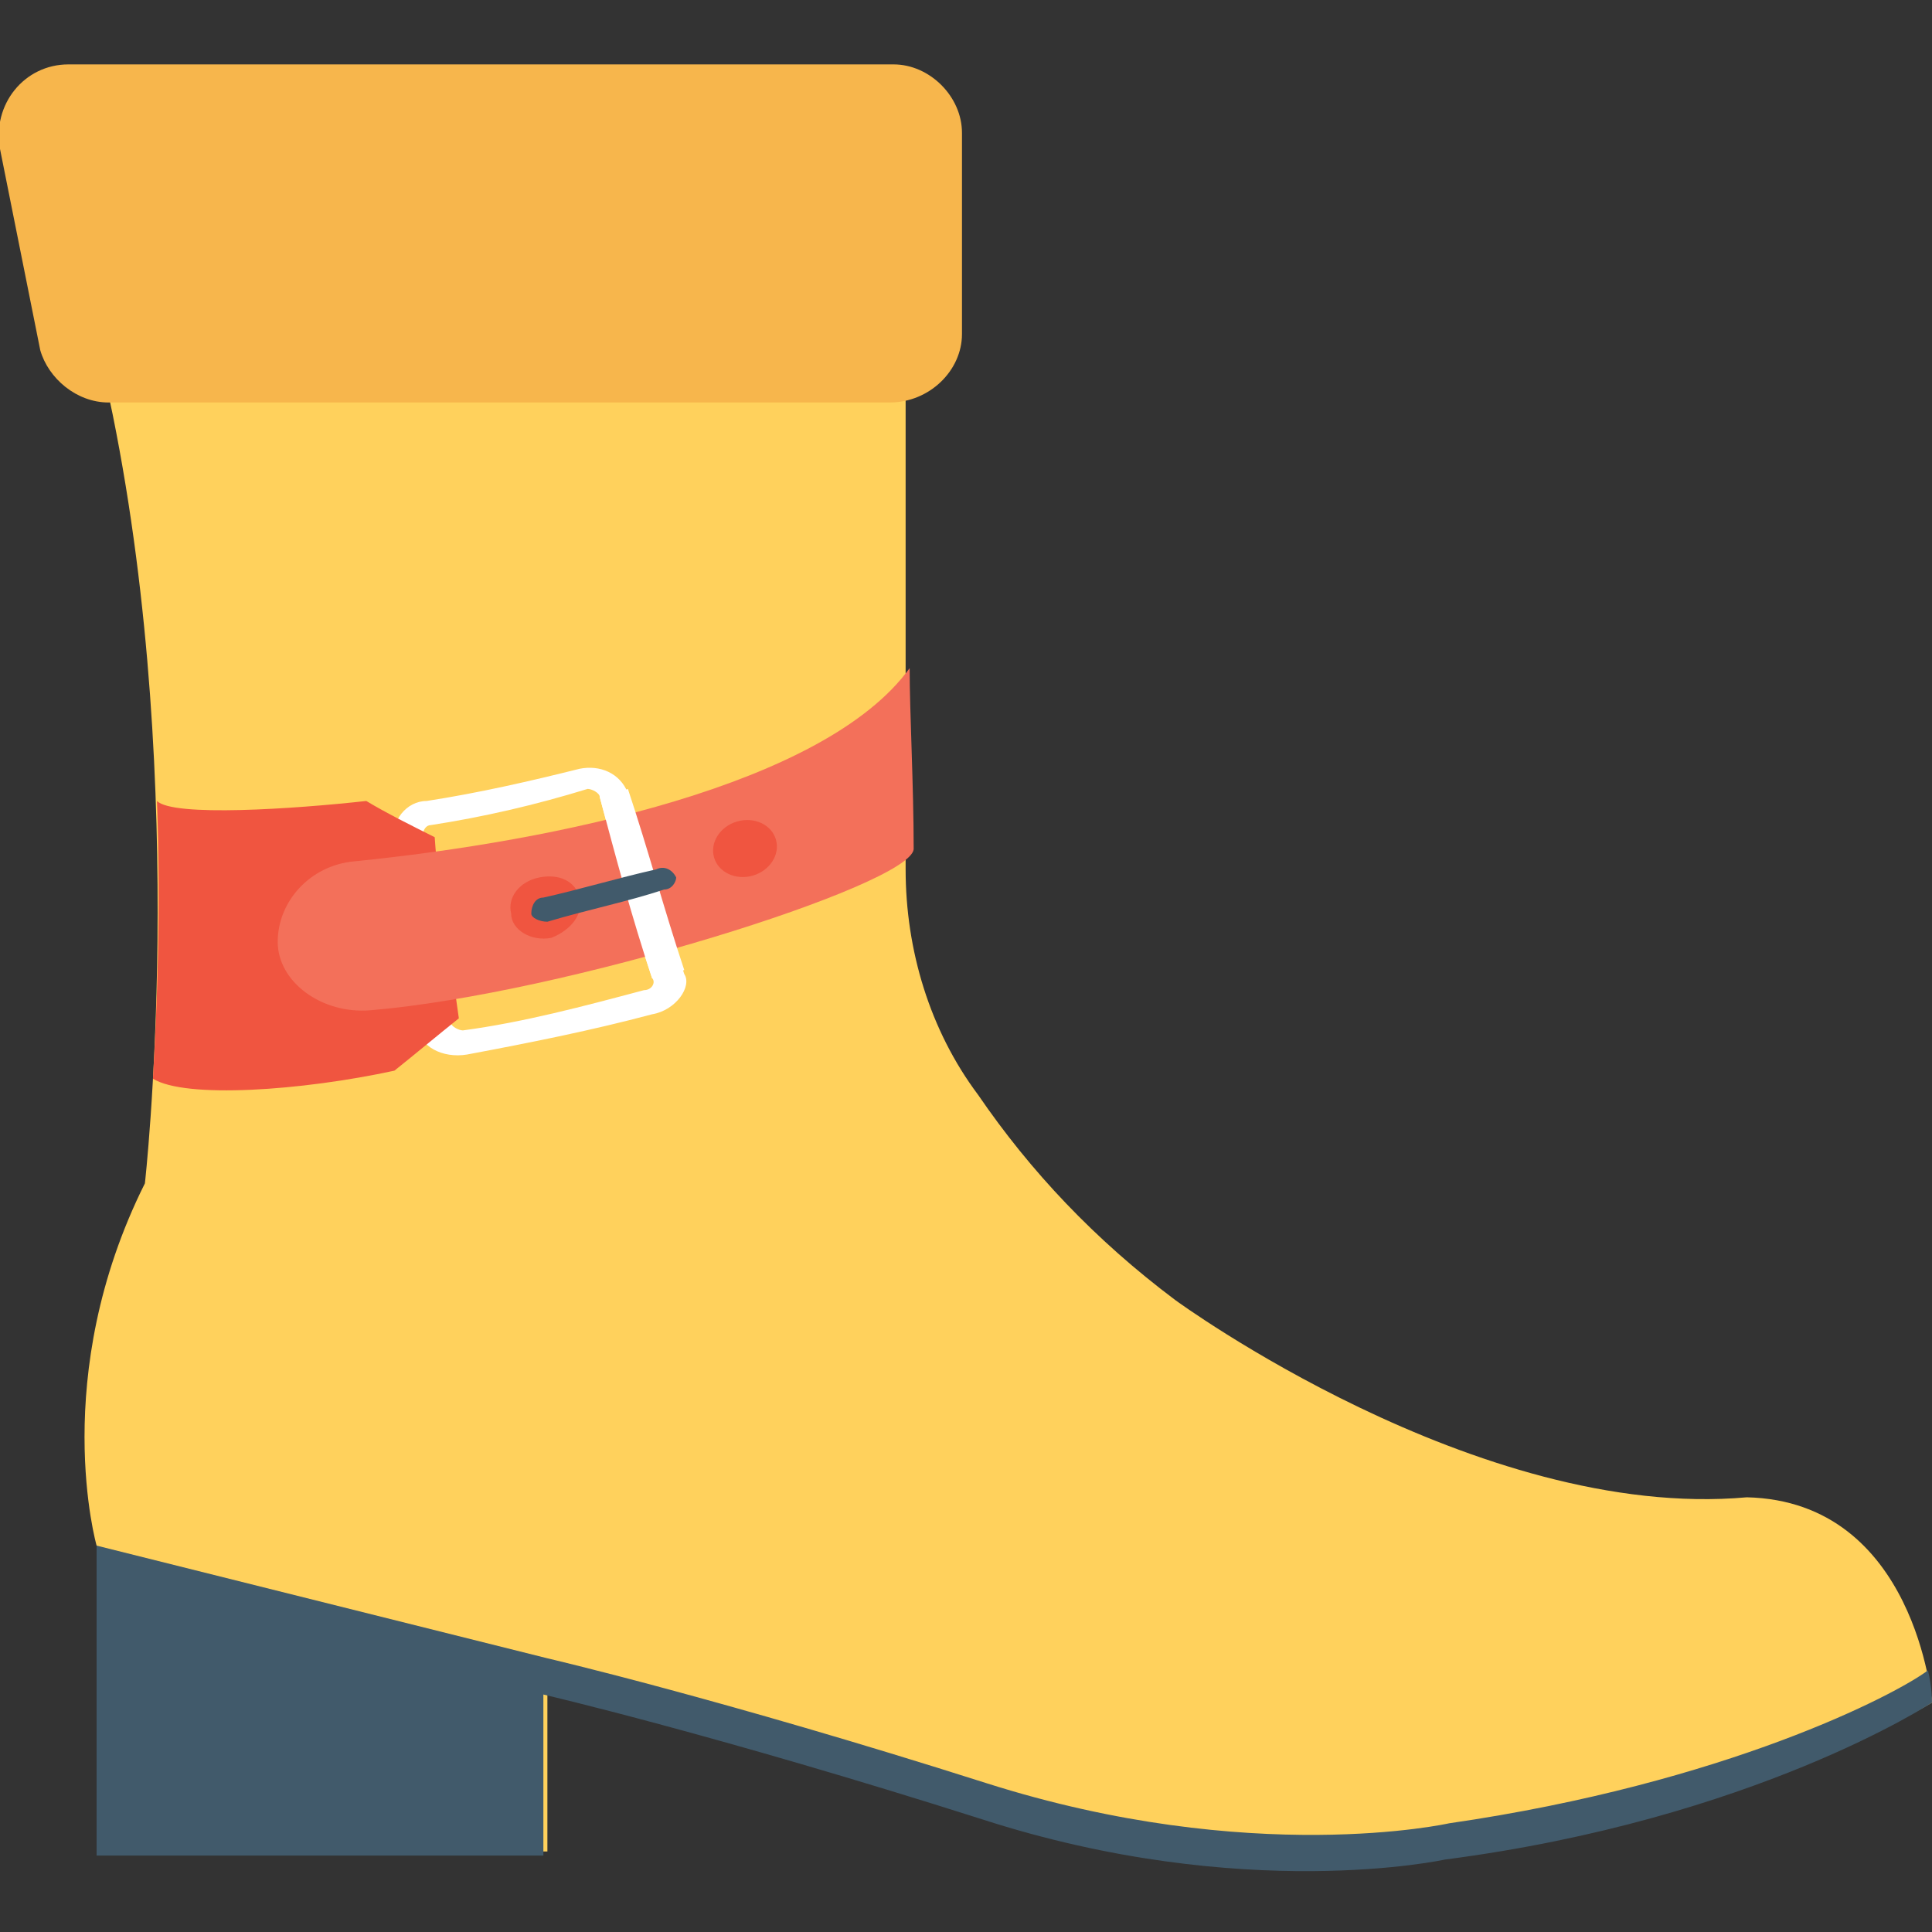 <?xml version="1.0" encoding="utf-8"?>
<!-- Generator: Adobe Illustrator 18.0.0, SVG Export Plug-In . SVG Version: 6.00 Build 0)  -->
<!DOCTYPE svg PUBLIC "-//W3C//DTD SVG 1.1//EN" "http://www.w3.org/Graphics/SVG/1.1/DTD/svg11.dtd">
<svg version="1.1" id="Layer_1" xmlns="http://www.w3.org/2000/svg" xmlns:xlink="http://www.w3.org/1999/xlink" x="0px" y="0px"
	 viewBox="0 0 48 48" enable-background="new 0 0 48 48" xml:space="preserve">
<rect x="0" y="0" width="48" height="48" fill="#333333" stroke="none"/>
<g>
	<g>
		<g>
			<g>
				<g>
					<path fill="#FFD15C" d="M43.4,37.2c-6.7,0.6-14.2-4.9-14.2-4.9c-2-1.5-3.6-3.2-4.9-5.1c-1.2-1.6-1.8-3.6-1.8-5.6l0-18.7H1.2
						C1.5,4.2,2,6.5,2.8,10.3c1.9,9.4,0.8,19.1,0.8,19.1c-2.4,4.8-1.2,9-1.2,9l0.3,0.9l-0.3,0V46h11.2v-4c0,0,4.3,1,10.8,3.1
						s11.5,1,11.5,1C43.6,45,48,42.3,48,42.3S47.6,37.3,43.4,37.2z"/>
				</g>
			</g>
			<g>
				<g>
					<path fill="#415A6B" d="M48,42.3c0,0-4.4,2.9-12.1,3.9c0,0-5,1.1-11.5-1c-6.6-2.1-10.9-3.1-10.9-3.1v4H2.4v-6.7v-1l0,0
						c0,0,0,0,0,0l11.2,2.8c0,0,4.3,1,10.9,3.1c6.6,2.1,11.5,1,11.5,1c6.9-1,11.1-3.2,11.9-3.8C48,41.9,48,42.3,48,42.3z"/>
				</g>
			</g>
			<g>
				<g>
					<g>
						<path fill="#FFFFFF" d="M16.2,25.2c-1.5,0.4-3,0.7-4.6,1c-0.6,0.1-1.2-0.2-1.2-0.7c-0.2-1.5-0.4-3.1-0.6-4.6
							c-0.1-0.5,0.3-1,0.8-1c1.3-0.2,2.6-0.5,3.8-0.8c0.5-0.1,1,0.1,1.2,0.6c0.5,1.5,0.9,3,1.4,4.5C17.2,24.5,16.8,25.1,16.2,25.2z
							 M10.7,20.5c-0.1,0-0.2,0.1-0.2,0.3c0.2,1.5,0.5,3.1,0.7,4.6c0,0.1,0.2,0.2,0.3,0.2c1.5-0.2,3-0.6,4.5-1
							c0.2,0,0.3-0.2,0.2-0.3c-0.5-1.5-0.9-3-1.3-4.5c0-0.1-0.2-0.2-0.3-0.2C13.3,20,12,20.3,10.7,20.5z"/>
					</g>
					<g>
						<path fill="#F05540" d="M11.4,25.3c-0.5,0.4-1.1,0.9-1.6,1.3c-2.3,0.5-5.2,0.7-6,0.2c0.1-1.7,0.2-4.2,0.1-6.9
							c0.4,0.4,3.4,0.2,5.2,0c0.5,0.3,1.1,0.6,1.7,0.9C10.9,22.3,11.2,23.8,11.4,25.3z"/>
					</g>
				</g>
				<g>
					<path fill="#F3705A" d="M22.6,16.6c0,1.1,0.1,2.9,0.1,4.5c-0.1,0.9-8.7,3.6-13.5,4c-1.2,0.1-2.3-0.7-2.3-1.7c0-1,0.8-1.9,1.9-2
						C13.8,20.9,20.5,19.5,22.6,16.6z"/>
				</g>
				<g>
					<path fill="#F05540" d="M14.4,22.3c0.1,0.4-0.2,0.8-0.7,1c-0.5,0.1-1-0.2-1-0.6c-0.1-0.4,0.2-0.8,0.7-0.9
						C13.9,21.7,14.3,21.9,14.4,22.3z"/>
				</g>
				<g>
					<path fill="#FFFFFF" d="M17,24.1c-0.3,0.1-0.5,0.2-0.8,0.2c-0.5-1.5-0.9-3-1.3-4.5c0.2-0.1,0.5-0.1,0.7-0.2
						C16.1,21.1,16.5,22.6,17,24.1z"/>
				</g>
				<g>
					<path fill="#415A6B" d="M16.5,22.1c-0.9,0.3-1.9,0.5-2.9,0.8c-0.2,0-0.4-0.1-0.4-0.2c0-0.2,0.1-0.4,0.3-0.4
						c0.9-0.2,1.9-0.5,2.8-0.7c0.2-0.1,0.4,0,0.5,0.2C16.8,21.9,16.7,22.1,16.5,22.1z"/>
				</g>
			</g>
			<g>
				<g>
					
						<ellipse transform="matrix(0.961 -0.277 0.277 0.961 -5.114 5.929)" fill="#F05540" cx="18.5" cy="21.1" rx="0.8" ry="0.7"/>
				</g>
			</g>
		</g>
		<g>
			<path fill="#F7B64C" d="M23.9,8.3v-5c0-0.9-0.8-1.7-1.7-1.7H1.7c-1.1,0-1.9,1-1.7,2.1l1,5C1.2,9.4,1.9,10,2.7,10h19.4
				C23.1,10,23.9,9.2,23.9,8.3z"/>
		</g>
	</g>
</g>
</svg>
